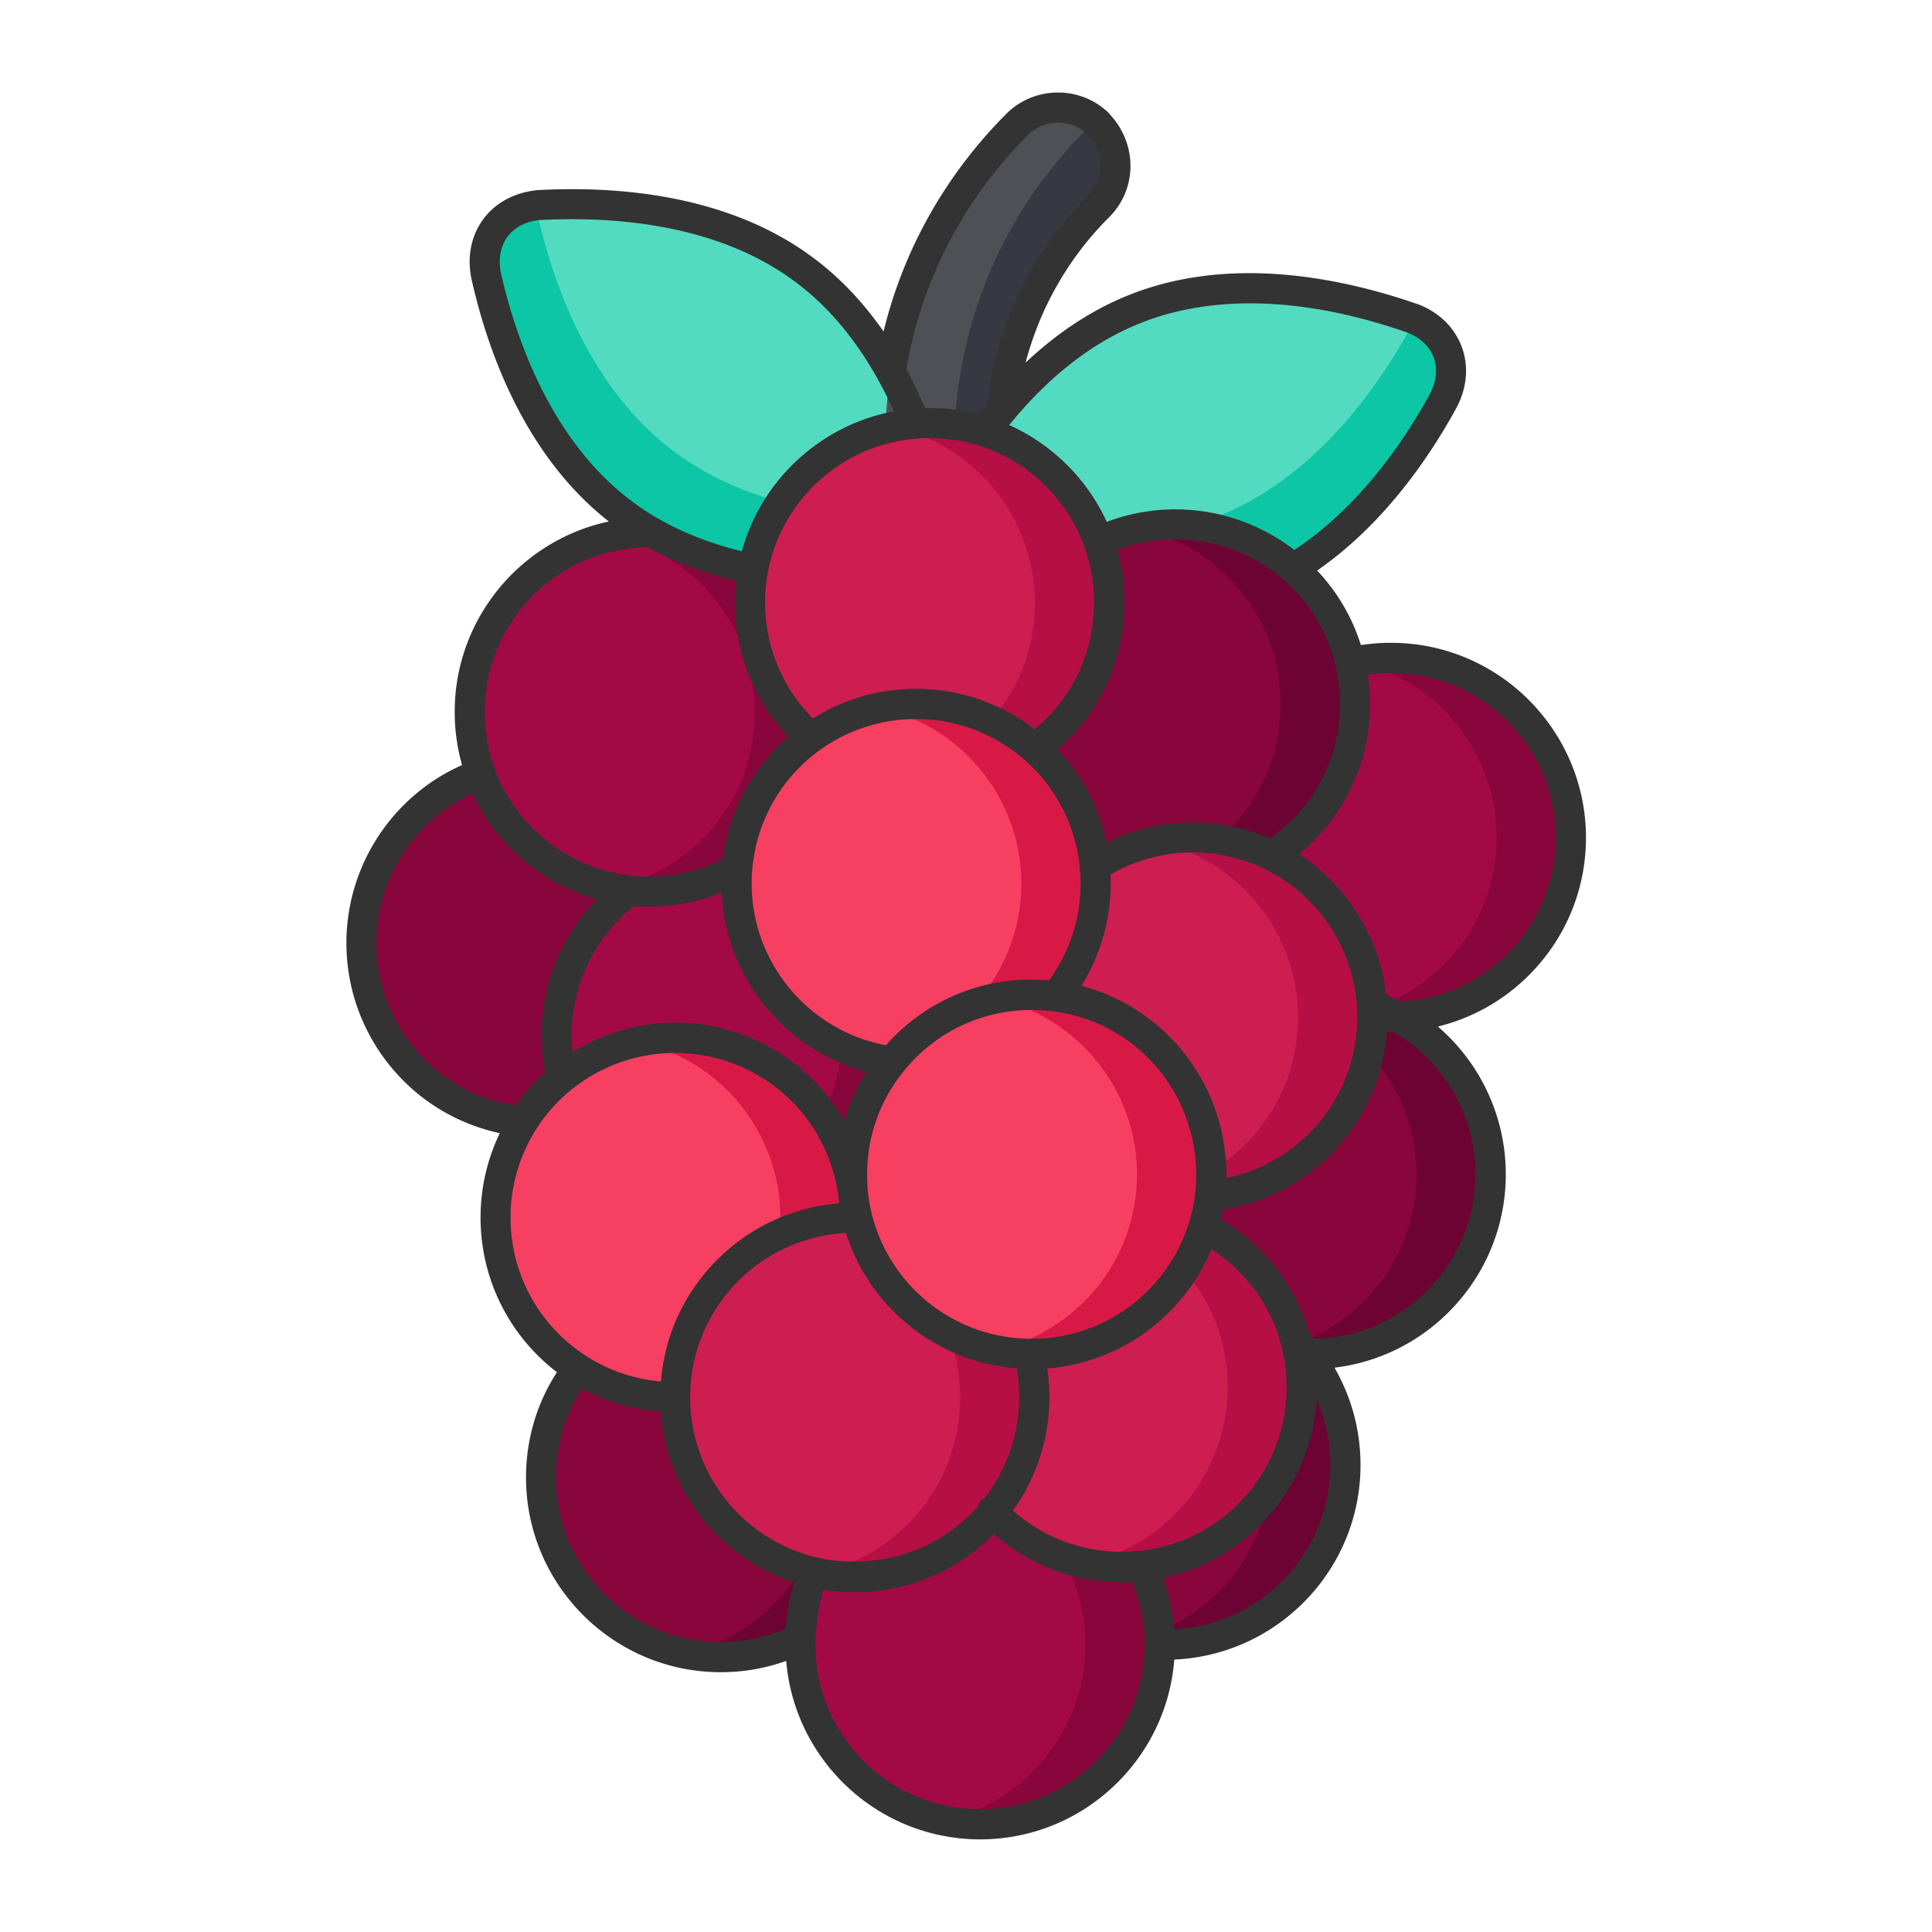 <?xml version="1.0" standalone="no"?><!DOCTYPE svg PUBLIC "-//W3C//DTD SVG 1.1//EN" "http://www.w3.org/Graphics/SVG/1.1/DTD/svg11.dtd"><svg class="icon" width="200px" height="200.00px" viewBox="0 0 1024 1024" version="1.1" xmlns="http://www.w3.org/2000/svg"><path d="M257.8 146.9c8.1 35.8 27.5 91.6 72.1 125 44.5 33.5 103.5 36.5 140.1 34.5 18.8-1.1 31-15.1 29.5-33-0.1-1.7-0.4-3.5-0.8-5.2-8.1-35.8-27.5-91.6-72.1-125-44.5-33.5-103.5-36.5-140.2-34.6-0.8 0-1.6 0.1-2.3 0.2-19.3 2.4-30.7 18.6-26.3 38.1z" fill="#0DC6A5" /><path d="M285 114.2c8.2 35.9 27.5 91.6 72.2 125.1s103.5 36.5 140.1 34.5c0.8 0 1.6-0.1 2.3-0.2-0.1-1.7-0.4-3.5-0.8-5.2-8.1-35.8-27.5-91.6-72.1-125-44.5-33.5-103.5-36.5-140.2-34.6-0.8 0-1.6 0.1-2.3 0.2 0.1 1.7 0.3 3.5 0.8 5.2z" fill="#52DBC0" /><path d="M749.9 169.2c-0.6-0.3-1.4-0.6-2.1-0.8-34.8-12-92.3-25.3-144.3-5.4-52 19.8-86 68.1-103.7 100.3-0.9 1.6-1.6 3.2-2.3 4.8-6.4 16.8 1.4 33.6 19.2 39.8 34.7 12.1 92.2 25.4 144.2 5.4 52-19.8 86-68.1 103.7-100.3 9.6-17.5 3.2-36.2-14.7-43.8z" fill="#0DC6A5" /><path d="M749.8 169.3c-0.6-0.3-1.4-0.6-2.1-0.8-34.8-12-92.3-25.3-144.3-5.4-52 19.8-86 68.1-103.7 100.3-0.9 1.6-1.6 3.2-2.3 4.8 0.6 0.3 1.4 0.6 2.1 0.8 34.7 12.1 92.1 25.3 144.2 5.4s86-68.1 103.8-100.4c0.9-1.4 1.7-3.1 2.3-4.7z" fill="#52DBC0" /><path d="M582.3 109.4c-33.5 33.5-52.1 78.3-52.1 125.7v132.3l-24.5-1.5-36.5-2.1V234.9c0-63.7 24.8-123.8 69.9-169 11.5-11.5 29.7-11.9 41.7-1.5 0.5 0.4 1.1 0.9 1.5 1.5 11.8 12.4 11.8 31.7 0 43.5z" fill="#4F4F56" /><path d="M582.3 109.4c-33.5 33.5-52.1 78.3-52.1 125.7v132.3l-24.5-1.5V237.8c0-63.7 24.8-123.8 69.9-169 1.6-1.6 3.3-2.9 5.1-4.1 0.5 0.4 1.1 0.9 1.5 1.5 11.9 12.1 11.9 31.4 0.1 43.2z" fill="#383842" /><path d="M599.6 622.4a95.2 95.2 0 1 0 190.4 0 95.2 95.2 0 1 0-190.4 0Z" fill="#89063C" /><path d="M753.6 697.4c-23 18.1-51.7 23.8-78.4 18.3 13.8-2.9 27.1-9 39-18.3 41.5-32.5 48.7-92.3 16.2-133.7-14.4-18.4-34.2-30.1-55.4-34.5 34.4-7.3 71.5 4.9 94.7 34.5 32.5 41.4 25.3 101.3-16.1 133.7z" fill="#6D0333" /><path d="M286.7 783.1a95.2 95.2 0 1 0 190.4 0 95.2 95.2 0 1 0-190.4 0Z" fill="#89063C" /><path d="M440.7 858.1c-23 18.1-51.7 23.8-78.4 18.3 13.8-2.9 27.1-9 39-18.3 41.5-32.5 48.7-92.3 16.2-133.7-14.4-18.4-34.2-30.1-55.4-34.5 34.4-7.3 71.5 4.9 94.7 34.5 32.5 41.4 25.2 101.3-16.1 133.7z" fill="#6D0333" /><path d="M522.6 776.5a95.2 95.2 0 1 0 190.4 0 95.2 95.2 0 1 0-190.4 0Z" fill="#89063C" /><path d="M676.6 851.4c-23 18.1-51.7 23.8-78.4 18.3 13.8-2.9 27.1-9 39-18.3 41.5-32.5 48.7-92.3 16.2-133.7-14.4-18.4-34.2-30.1-55.4-34.5 34.4-7.3 71.5 4.9 94.7 34.5 32.5 41.4 25.3 101.3-16.1 133.7z" fill="#6D0333" /><path d="M191.5 499.8a95.2 95.2 0 1 0 190.4 0 95.2 95.2 0 1 0-190.4 0Z" fill="#89063C" /><path d="M345.4 574.8c-23 18.1-51.7 23.8-78.4 18.3 13.8-2.9 27.1-9 39-18.3 41.5-32.5 48.7-92.3 16.2-133.7-14.4-18.4-34.2-30.1-55.4-34.5 34.4-7.3 71.5 4.9 94.7 34.5 32.6 41.4 25.3 101.3-16.1 133.7z" fill="#6D0333" /><path d="M424.2 871.7a95.2 95.2 0 1 0 190.4 0 95.2 95.2 0 1 0-190.4 0Z" fill="#A30A45" /><path d="M578.1 946.7c-23 18.1-51.7 23.8-78.4 18.3 13.8-2.9 27.1-9 39-18.3 41.5-32.5 48.7-92.3 16.2-133.7-14.4-18.4-34.2-30.1-55.4-34.5 34.4-7.3 71.5 4.9 94.7 34.5 32.6 41.4 25.4 101.2-16.1 133.7z" fill="#89063C" /><path d="M295 548.6a95.2 95.2 0 1 0 190.4 0 95.2 95.2 0 1 0-190.4 0Z" fill="#A30A45" /><path d="M449 623.5c-23 18.1-51.7 23.8-78.4 18.3 13.8-2.9 27.1-9 39-18.3 41.5-32.5 48.7-92.3 16.2-133.7-14.4-18.4-34.2-30.1-55.4-34.5 34.4-7.3 71.5 4.9 94.7 34.5 32.6 41.4 25.2 101.3-16.1 133.7z" fill="#89063C" /><path d="M642.1 443.9a95.2 95.2 0 1 0 190.4 0 95.2 95.2 0 1 0-190.4 0Z" fill="#A30A45" /><path d="M796.1 518.8c-23 18.1-51.7 23.8-78.4 18.3 13.8-2.9 27.1-9 39-18.3 41.5-32.5 48.7-92.3 16.2-133.7-14.4-18.4-34.2-30.1-55.4-34.5 34.4-7.3 71.5 4.9 94.7 34.5 32.5 41.4 25.2 101.4-16.1 133.7z" fill="#89063C" /><path d="M555.582 440.431a95.2 95.2 0 1 0 134.631-134.635 95.2 95.2 0 1 0-134.631 134.635Z" fill="#89063C" /><path d="M681.6 448.1c-23 18.1-51.7 23.8-78.4 18.3 13.8-2.9 27.1-9 39-18.3 41.5-32.5 48.7-92.3 16.2-133.7-14.4-18.4-34.2-30.1-55.4-34.5 34.4-7.3 71.5 4.9 94.7 34.5 32.6 41.3 25.4 101.3-16.1 133.7z" fill="#6D0333" /><path d="M537 539.1a95.2 95.2 0 1 0 190.4 0 95.2 95.2 0 1 0-190.4 0Z" fill="#CE1D50" /><path d="M690.9 614.1c-23 18.1-51.7 23.8-78.4 18.3 13.8-2.9 27.1-9 39-18.3 41.5-32.4 48.7-92.3 16.2-133.6-14.4-18.4-34.2-30.1-55.4-34.5 34.4-7.3 71.5 4.9 94.7 34.5 32.6 41.3 25.3 101.2-16.1 133.6z" fill="#B50F46" /><path d="M248.9 377.3a95.2 95.2 0 1 0 190.4 0 95.2 95.2 0 1 0-190.4 0Z" fill="#A30A45" /><path d="M402.9 452.4c-23 18.1-51.7 23.8-78.4 18.3 13.8-2.9 27.1-9 39-18.3 41.5-32.5 48.7-92.3 16.2-133.7-14.4-18.4-34.2-30.1-55.4-34.5 34.4-7.3 71.5 4.9 94.7 34.5 32.5 41.3 25.3 101.2-16.1 133.7z" fill="#89063C" /><path d="M397.5 319.4a95.2 95.2 0 1 0 190.4 0 95.2 95.2 0 1 0-190.4 0Z" fill="#CE1D50" /><path d="M551.4 394.5c-23 18.1-51.7 23.8-78.4 18.3 13.8-2.9 27.1-9 39-18.3 41.5-32.5 48.7-92.3 16.2-133.7-14.4-18.4-34.2-30.1-55.4-34.5 34.4-7.3 71.5 4.9 94.7 34.5 32.6 41.3 25.3 101.2-16.1 133.7z" fill="#B50F46" /><path d="M262.6 645.3a95.2 95.2 0 1 0 190.4 0 95.2 95.2 0 1 0-190.4 0Z" fill="#F73F62" /><path d="M416.5 720.4c-23 18.1-51.7 23.8-78.4 18.3 13.8-2.9 27.1-9 39-18.3 41.5-32.5 48.7-92.3 16.2-133.7-14.4-18.4-34.2-30.1-55.4-34.5 34.4-7.3 71.5 4.9 94.7 34.5 32.6 41.3 25.4 101.2-16.1 133.7z" fill="#D81946" /><path d="M390.3 468.3a95.2 95.2 0 1 0 190.4 0 95.2 95.2 0 1 0-190.4 0Z" fill="#F73F62" /><path d="M544.2 543.3c-23 18.1-51.7 23.8-78.4 18.3 13.8-2.9 27.1-9 39-18.3 41.5-32.5 48.7-92.3 16.2-133.7-14.4-18.4-34.2-30.1-55.4-34.5 34.4-7.3 71.5 4.9 94.7 34.5 32.6 41.5 25.4 101.3-16.1 133.7z" fill="#D81946" /><path d="M499.6 735.3a95.2 95.2 0 1 0 190.4 0 95.2 95.2 0 1 0-190.4 0Z" fill="#CE1D50" /><path d="M653.6 810.2c-23 18.1-51.7 23.8-78.4 18.3 13.8-2.9 27.1-9 39-18.3 41.5-32.5 48.7-92.3 16.2-133.7-14.4-18.4-34.2-30.1-55.4-34.5 34.4-7.3 71.5 4.9 94.7 34.5 32.5 41.4 25.2 101.4-16.1 133.7z" fill="#B50F46" /><path d="M357.8 740.6a95.2 95.2 0 1 0 190.4 0 95.2 95.2 0 1 0-190.4 0Z" fill="#CE1D50" /><path d="M511.8 815.6c-23 18.1-51.7 23.8-78.4 18.3 13.8-2.9 27.1-9 39-18.3 41.5-32.5 48.7-92.3 16.2-133.7-14.4-18.4-34.2-30.1-55.4-34.5 34.4-7.3 71.5 4.9 94.7 34.5 32.6 41.3 25.3 101.2-16.1 133.7z" fill="#B50F46" /><path d="M451.6 622.4a95.2 95.2 0 1 0 190.4 0 95.2 95.2 0 1 0-190.4 0Z" fill="#F73F62" /><path d="M605.5 697.4c-23 18.1-51.7 23.8-78.4 18.3 13.8-2.9 27.1-9 39-18.3 41.5-32.5 48.7-92.3 16.2-133.7-14.4-18.4-34.2-30.1-55.4-34.5 34.4-7.3 71.5 4.9 94.7 34.5 32.7 41.4 25.3 101.3-16.1 133.7z" fill="#D81946" /><path d="M737.3 340.7c-5.4 0-10.7 0.4-16 1.2-4.6-14.7-12.5-28.2-23.2-39.5 35-24.2 59.1-59.4 73.5-85.6 5.8-10.5 7-22 3.4-32.3-3.5-10-11.2-18.1-21.8-22.6-0.9-0.4-2-0.8-3-1.1-39.3-13.5-97-25.4-149.6-5.3-20.2 7.7-39.3 20-57 36.7 7.6-29 22.8-55.7 44.3-77.1 14.9-14.9 15-38.6 0.5-54.3-0.8-1.1-1.7-1.9-2.5-2.5-15.2-13.1-38.3-12.2-52.5 2-32.2 32.3-54.5 71.9-65.1 115.4-10.8-15.5-23.1-28.5-36.9-38.8-44.9-33.8-103.7-38.3-145.2-36.2-1.2 0-2.2 0.1-3.1 0.3-11.5 1.5-21.3 7.1-27.4 15.8-6.3 8.9-8.3 20.3-5.6 32 5.4 23.7 13.1 45.6 23 65.2 13.2 26 29.9 47 49.6 62.4-46.6 9.9-81.7 51.4-81.7 100.9 0 9.6 1.3 19 3.9 28.2-37 16.4-61.3 53.4-61.3 94.3 0 25.8 9.6 50.5 26.9 69.5 14.5 16 33.5 26.8 54.4 31.3-6.7 13.9-10.2 29.1-10.2 44.7 0 32.4 15 62.5 40.5 82-10.8 16.6-16.4 35.8-16.4 55.8 0 56.9 46.3 103.2 103.2 103.2 12 0 23.6-2 34.7-6 4.4 52.9 48.8 94.6 102.8 94.6 54.2 0 98.8-42 102.9-95.3 54.8-2.4 98.7-47.7 98.7-103.1 0-18.4-4.8-36-13.8-51.6 51.1-6.1 90.8-49.7 90.8-102.5 0-30.4-13.4-58.9-36-78.3 18.7-4.6 35.8-14.3 49.5-28.5 18.7-19.3 29-44.8 29-71.7-0.1-56.9-46.4-103.2-103.3-103.2z m-18.1 192.7c0.1 1.7 0.2 3.5 0.2 5.2v0.5c0 21.8-8.1 42.7-22.8 58.8-12.5 13.6-28.8 22.9-46.6 26.5v-2.1c0-4.4-0.3-8.8-0.9-13.2-2.4-18.9-10.1-36.9-22.1-51.7-13.9-17.2-32.7-29.3-53.8-34.9 10-16.2 15.5-35.1 15.5-54.3 0-1.6 0-3.2-0.1-4.7 13.2-7.6 28.2-11.7 43.6-11.7 3.1 0 6.1 0.2 9.1 0.5 10.2 1.1 19.9 3.9 29.1 8.3 28.1 13.8 46.8 41.7 48.8 72.8zM679.1 713c0.5 2 1 3.9 1.3 5.9 1 5.4 1.5 10.9 1.5 16.4 0 44.7-33.5 82-77.9 86.7-3 0.3-6.2 0.5-9.3 0.5-21.6 0-41.9-7.8-57.8-21.9 4.2-5.8 7.7-12 10.6-18.6 5.7-13.1 8.7-27 8.7-41.4 0-5.2-0.4-10.3-1.1-15.3 28.1-2.2 54-15.8 71.9-37.9 0.3-0.4 0.6-0.7 0.8-1 5.9-7.5 10.7-15.6 14.3-24.3 18.2 11.7 31.5 29.8 37 50.9zM433.9 825.7c-19-4.2-36.3-15-48.7-30.2a87.627 87.627 0 0 1-19.4-55c0-17.1 5-33.6 14.3-47.8 15.4-23.3 40.6-37.7 68.3-39.2 8.3 26.3 26.9 48.3 51.8 60.9 12.1 6.2 25.1 9.8 38.7 10.8 0.9 5 1.3 10.2 1.3 15.3 0 12.2-2.5 23.9-7.3 35-2.8 6.4-6.4 12.5-10.7 18.1-0.1 0.1-0.2 0.1-0.3 0.2-0.1 0.1-0.2 0.1-0.3 0.2-0.1 0.1-0.2 0.1-0.3 0.2-0.1 0.1-0.2 0.2-0.4 0.3-0.1 0.1-0.2 0.1-0.3 0.2-0.1 0.1-0.2 0.2-0.4 0.3l-0.1 0.1-0.1 0.1-0.3 0.3c-0.1 0.1-0.2 0.2-0.2 0.3-0.1 0.1-0.2 0.2-0.2 0.3-0.1 0.1-0.2 0.2-0.2 0.4-0.1 0.1-0.1 0.2-0.2 0.3-0.1 0.1-0.2 0.3-0.2 0.4 0 0.1-0.1 0.2-0.1 0.3-0.1 0.1-0.1 0.3-0.2 0.4 0 0.1-0.1 0.2-0.1 0.3 0 0.1-0.1 0.2-0.1 0.3-14.9 16.7-35.1 26.9-57.4 28.8-2.5 0.2-5 0.3-7.7 0.3-6.5 0.2-13-0.5-19.2-1.9zM303.5 557.6c-0.3-3-0.5-6-0.5-9 0-26.6 12.3-51.9 33.1-68.4 2.6 0.2 5.3 0.3 8 0.3 11.9 0 23.6-2 34.7-6 1.2-0.4 2.4-0.9 3.7-1.4 2.1 45.1 33.6 83.5 76.6 94.9-5.1 8.2-9 17-11.6 26.1-18-31.6-51.8-52.1-89.7-52.1-19.2 0.1-38.1 5.5-54.3 15.6zM407 303.2s0-0.1 0 0c0.1-0.7 0.2-1.2 0.3-1.7 7.9-37.7 40.1-66.1 78.5-69h0.1c11.5-0.9 22.9 0.5 33.6 3.9 2.5 0.8 5.1 1.8 7.6 2.8 22.1 9.5 39.5 27.9 47.6 50.5 3.4 9.5 5.2 19.4 5.2 29.7 0 1.2 0 2.3-0.1 3.4-0.9 25-12.3 47.9-31.4 63.7-5.2-4-10.7-7.5-16.5-10.4-14.5-7.3-30.1-11-46.4-11-17.7 0-35.1 4.5-50.4 13.2-1.3 0.7-2.6 1.5-3.9 2.3-0.1 0.1-0.3 0.2-0.4 0.2-16.1-16.3-25.3-38.3-25.3-61.4 0-5.5 0.5-10.9 1.5-16.2z m27.6 94.3c2.6-1.9 5.4-3.6 8.3-5.3 13-7.3 27.7-11.1 42.6-11.1 13.8 0 27 3.1 39.2 9.3 6.6 3.3 12.7 7.5 18.3 12.3 16.6 14.5 26.9 34.5 29.2 56.3V459.3c0 0.2 0 0.4 0.1 0.5V460.1c0.3 2.7 0.4 5.4 0.4 8.2 0 18.7-5.8 36.4-16.7 51.3h-0.4c-1.4-0.1-2.7-0.2-4.1-0.3h-0.8c-1.2 0-2.5-0.1-3.7-0.1h-0.8c-1.4 0-2.7 0-4.1 0.1h-0.9l-4.2 0.3c-20.9 2-40.6 10.2-56.7 23.9-3.8 3.2-7.4 6.7-10.7 10.5-40.9-7.6-71.2-43.7-71.2-85.7 0-2.4 0.1-4.9 0.3-7.3 0.2-2.1 0.4-4.2 0.8-6.3 3.4-22.8 16.3-43.7 35.1-57.2z m180 170c12.5 15.4 19.4 34.9 19.4 54.9 0 3.5-0.2 7.1-0.6 10.5-0.6 5.1-1.7 10.2-3.2 15.1-3.2 10.3-8.2 19.9-15 28.5-0.2 0.2-0.4 0.5-0.6 0.7 0 0 0 0.1-0.1 0.1-16.7 20.6-41.4 32.3-67.8 32.3h-1.1c-0.8 0-1.5 0-2.2-0.1h-0.1c-12.6-0.5-24.7-3.6-36-9.3-22.6-11.5-39.1-32.2-45.2-56.7-0.7-2.8-1.3-5.8-1.7-8.8 0-0.1 0-0.3-0.1-0.4v-0.2c-0.1-0.8-0.2-1.5-0.3-2.3v-0.5c-0.3-2.9-0.4-5.9-0.4-8.8v-0.8-0.1c0.2-19.7 6.8-38.2 19.1-53.5 0.1-0.1 0.2-0.2 0.2-0.3 3.5-4.3 7.4-8.3 11.6-11.9 13.6-11.5 30.2-18.5 47.9-20.2 5.6-0.5 11.3-0.5 16.8 0 0.3 0 0.5 0 0.8 0.1 0.3 0 0.6 0.1 1 0.1 0.5 0.1 1 0.1 1.5 0.2 22.1 2.8 42 14 56.1 31.4z m58.6-123.1c-9.6-4.2-19.8-6.8-30.2-7.9-3.5-0.4-7.1-0.6-10.7-0.6-16 0-31.6 3.7-45.8 10.7-3.9-18.5-12.9-35.5-26-49.3 21.5-18.7 34.3-45.1 35.4-73.9 0.1-1.3 0.1-2.6 0.1-4 0-9.5-1.3-18.9-3.8-27.9 29.8-11.3 63.7-5.4 88.1 15.8a87.038 87.038 0 0 1 27.6 45.7c7 29.7-1.7 60.2-23.2 81.7-3.7 3.6-7.5 6.8-11.5 9.7z m-66.8-273.9c26.6-10.2 72.2-17.5 138.8 5.5 0.1 0 0.3 0.1 0.4 0.1 0.3 0.1 0.6 0.2 0.7 0.3 0.1 0.1 0.3 0.1 0.5 0.2 6.5 2.8 11.2 7.4 13.2 13.2 2.1 6 1.2 12.8-2.3 19.4-14 25.4-37.6 59.8-71.7 82.3-28.3-21.9-66-27.5-99.4-14.9-10.4-22.7-28.8-41-51.7-51.3 0.8-1 1.5-1.9 2.3-2.8 21-25.1 44.2-42.5 69.2-52z m-61.6-98.9c8.4-8.4 21.9-8.8 30.8-1.1 0.1 0.1 0.2 0.1 0.2 0.2l0.1 0.1c0.2 0.2 0.4 0.4 0.6 0.7 8.9 9.3 8.9 23.5 0.1 32.3-29.7 29.7-48.5 68.8-53.3 110.2-1.5 1.8-3 3.7-4.5 5.6-9.2-2.4-18.8-3.6-28.5-3.3-3.1-7.2-6.4-14.1-9.9-20.7 8.1-47.1 30.3-89.9 64.4-124z m-279.2 73.5c-1.6-7.2-0.5-14.1 3.1-19.2 3.5-5 9.4-8.3 16.4-9.2h0.1c0.3 0 0.8-0.1 1.2-0.1h0.4c38.9-2 93.9 2.1 135 33 16.9 12.6 31.5 29.9 43.4 51.3 3 5.4 5.9 11.1 8.6 17.1-38.5 7.2-70.2 36.1-80.6 74.2-16.1-4-30.8-9.6-43.7-17-0.1-0.1-0.3-0.2-0.4-0.2-5-2.8-9.8-6-14.4-9.5-43.9-32.8-62.1-89.5-69.1-120.4z m77.8 145c13.9 7.7 29.6 13.7 46.8 17.8-0.4 3.8-0.7 7.6-0.7 11.5 0 26.5 10.2 51.9 28.3 71-18.2 15.9-30.5 37.9-34.3 61.8-0.2 1-0.3 2.1-0.4 3.1-3.2 1.6-6.4 3-9.7 4.2-9.4 3.4-19.2 5.1-29.3 5.1-3.2 0-6.4-0.2-9.5-0.5-32.6-3.5-61.1-25.7-72.4-56.6-3.5-9.6-5.3-19.7-5.3-30.1 0-47.9 38.7-86.9 86.5-87.3zM222.2 558.5c-14.7-16.1-22.7-36.9-22.7-58.7 0-34.2 20.2-65.2 50.9-79.3 12.7 27.4 37.1 48 65.9 56.1-18.5 19.1-29.3 45-29.3 71.9 0 6.7 0.7 13.4 1.9 19.9-5.8 5.2-11.1 11.1-15.6 17.5-19.6-2.9-37.6-12.6-51.1-27.4z m48.4 86.8c0-16.4 4.6-32.4 13.2-46.2 0.1-0.1 0.1-0.2 0.2-0.3 5.1-8.1 11.4-15.2 18.8-21.2 15.5-12.6 35-19.5 55-19.5 40.3 0 75.1 27.3 84.7 66.3 0.7 2.8 1.3 5.7 1.7 8.7v0.1c0.1 0.8 0.2 1.9 0.4 2.9 0 0.2 0 0.4 0.1 0.6 0 0.4 0 0.7 0.1 1.1-31.6 2.5-60.2 19.4-77.9 46.1-9.6 14.5-15.2 31-16.6 48.3-14.1-1.2-27.7-5.8-39.6-13.5-25.2-16.2-40.1-43.6-40.1-73.4z m24.1 137.8c0-16.9 4.8-33.1 13.8-47.1 12.8 7 27 11.1 41.6 12.2 1.6 20.9 9.5 41 22.7 57.4 12.5 15.5 29.4 27 48.1 33.1-2.8 8.4-3.9 18.3-4.4 24.4-10.9 4.8-22.6 7.2-34.7 7.2-48 0-87.1-39.1-87.1-87.2z m224.7 175.8c-48.1 0-87.2-39.1-87.2-87.2 0-1 0-2 0.1-3 0.3-7.6 1.8-19.2 4.3-26.1 5.4 0.9 10.9 1.3 16.5 1.3 3.2 0 6.2-0.1 9.1-0.4 24.7-2.2 47.3-12.9 64.6-30.5 18.8 16.6 42.7 25.7 68.1 25.7 1.7 0 3.5 0 5.2-0.1 4.4 10.5 6.6 21.7 6.6 33.3-0.1 47.9-39.2 87-87.3 87z m102.9-95.3c-0.7-9.4-2.7-18.5-5.9-27.3 45.2-9.5 78.6-48.1 81.5-94.6 4.7 10.9 7.2 22.6 7.2 34.8-0.1 46.6-36.8 84.7-82.8 87.1zM782 622.4c0 47.6-38.3 86.3-85.6 87.2-0.8-0.9-1.5-1.8-2.3-2.6-7.3-25.5-24.1-47.1-46.9-60.6 0.4-1.8 0.8-3.6 1.1-5.4 23-3.6 44.2-14.9 60.1-32.3 15.6-17.1 24.9-38.7 26.7-61.7h3.7c26.7 15.7 43.2 44.4 43.2 75.4z m18-117.9c-15.3 15.8-35.6 25.1-57.5 26.4-2.6-1.3-5.2-2.6-7.8-3.7-3.5-30.5-20.6-57.8-46.1-74.5 2.5-2.1 5-4.3 7.3-6.6 23.5-23.5 34-56.1 29.1-88.5 4.1-0.6 8.2-0.9 12.4-0.9 48.1 0 87.2 39.1 87.2 87.2-0.1 22.7-8.8 44.3-24.6 60.6z" fill="#333333" /></svg>